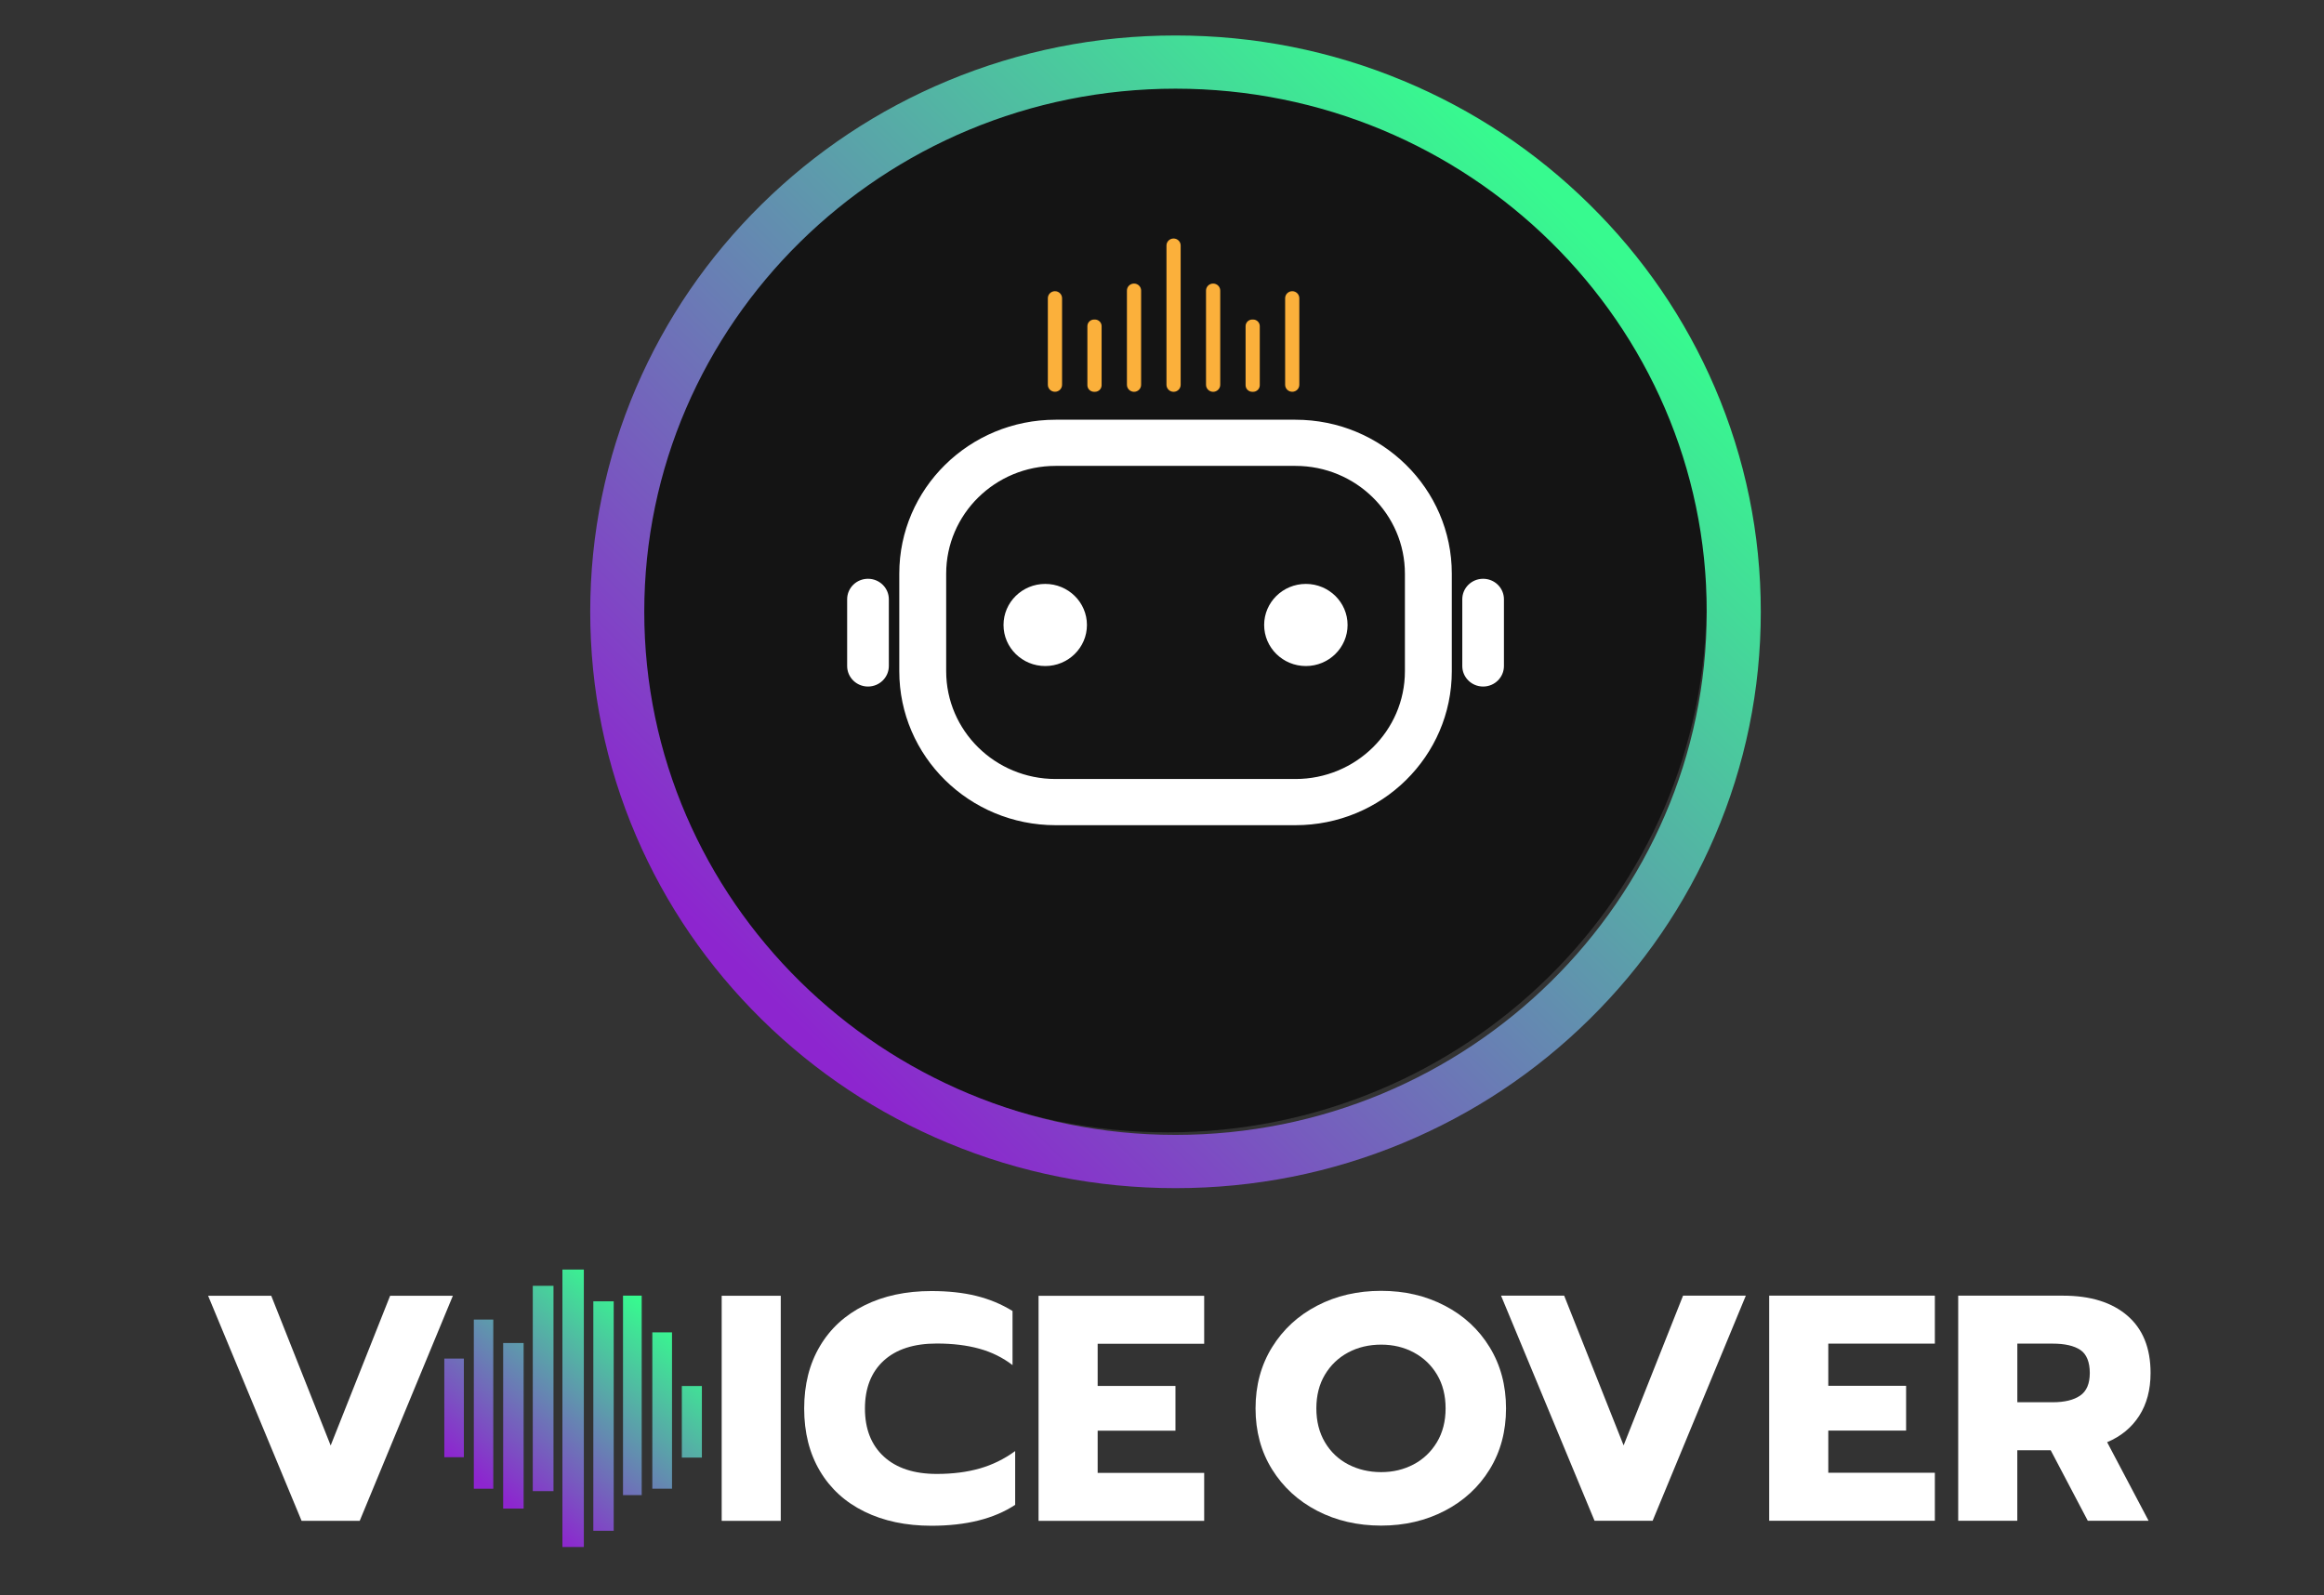 <svg width="67" height="46" viewBox="0 0 67 46" fill="none" xmlns="http://www.w3.org/2000/svg">
<rect x="0" y="0" width="67" height="46" fill="#333333" stroke="none"/>
<g id="logo bnv premium-02 1">
<g id="Group">
<path id="Vector" d="M49.197 17.354C49.197 8.906 42.243 2.059 33.666 2.059C25.088 2.059 18.134 8.906 18.134 17.354C18.134 25.801 25.088 32.649 33.666 32.649C42.243 32.649 49.197 25.801 49.197 17.354Z" fill="#141414"/>
<path id="Vector_2" d="M33.89 34.258C31.612 34.258 29.402 33.819 27.322 32.952C25.312 32.115 23.507 30.917 21.958 29.391C20.409 27.865 19.192 26.087 18.342 24.109C17.462 22.06 17.016 19.884 17.016 17.641C17.016 15.397 17.462 13.221 18.342 11.172C19.192 9.193 20.409 7.416 21.958 5.891C23.508 4.365 25.312 3.167 27.322 2.33C29.403 1.463 31.612 1.023 33.89 1.023C36.168 1.023 38.378 1.463 40.458 2.33C42.468 3.167 44.272 4.365 45.821 5.891C47.371 7.417 48.587 9.194 49.437 11.172C50.317 13.222 50.763 15.397 50.763 17.641C50.763 19.884 50.317 22.06 49.437 24.109C48.587 26.088 47.371 27.865 45.821 29.391C44.272 30.917 42.467 32.115 40.458 32.952C38.377 33.819 36.168 34.258 33.89 34.258ZM33.89 2.557C25.445 2.557 18.574 9.323 18.574 17.64C18.574 25.956 25.445 32.723 33.89 32.723C42.335 32.723 49.205 25.956 49.205 17.64C49.205 9.323 42.335 2.557 33.89 2.557Z" fill="url(#paint0_linear_1093_7514)"/>
<g id="Group_2">
<g id="Group_3">
<path id="Vector_3" d="M43.358 17.279C43.358 16.952 43.09 16.688 42.758 16.688C42.426 16.688 42.157 16.952 42.157 17.279V19.203C42.157 19.53 42.426 19.795 42.758 19.795C43.09 19.795 43.358 19.53 43.358 19.203V17.279Z" fill="white"/>
<path id="Vector_4" d="M25.625 17.279C25.625 16.952 25.356 16.688 25.024 16.688C24.692 16.688 24.423 16.952 24.423 17.279V19.203C24.423 19.53 24.692 19.795 25.024 19.795C25.356 19.795 25.625 19.53 25.625 19.203V17.279Z" fill="white"/>
<path id="Vector_5" fill-rule="evenodd" clip-rule="evenodd" d="M27.278 16.541V19.353C27.278 21.07 28.691 22.461 30.434 22.461H37.347C39.09 22.461 40.503 21.07 40.503 19.353V16.541C40.503 14.825 39.09 13.433 37.347 13.433H30.434C28.691 13.433 27.278 14.825 27.278 16.541ZM30.434 12.102C27.944 12.102 25.926 14.09 25.926 16.541V19.353C25.926 21.806 27.945 23.793 30.434 23.793H37.347C39.837 23.793 41.855 21.805 41.855 19.353V16.541C41.855 14.089 39.836 12.102 37.347 12.102H30.434Z" fill="white"/>
<path id="Vector_6" d="M36.445 18.02C36.445 18.674 36.984 19.204 37.648 19.204C38.311 19.204 38.85 18.674 38.85 18.02C38.85 17.366 38.311 16.836 37.648 16.836C36.984 16.836 36.445 17.366 36.445 18.02Z" fill="white"/>
<path id="Vector_7" d="M28.931 18.02C28.931 18.674 29.47 19.204 30.134 19.204C30.797 19.204 31.336 18.674 31.336 18.02C31.336 17.366 30.797 16.836 30.134 16.836C29.47 16.836 28.931 17.366 28.931 18.02Z" fill="white"/>
</g>
<g id="Group_4">
<path id="Vector_8" d="M34.038 7.079C34.038 6.967 33.947 6.877 33.834 6.877C33.721 6.877 33.629 6.967 33.629 7.079V11.095C33.629 11.206 33.721 11.297 33.834 11.297C33.947 11.297 34.038 11.206 34.038 11.095V7.079Z" fill="#FBB03B"/>
<path id="Vector_9" d="M32.898 8.378C32.898 8.266 32.807 8.176 32.694 8.176C32.581 8.176 32.489 8.266 32.489 8.378V11.095C32.489 11.206 32.581 11.297 32.694 11.297C32.807 11.297 32.898 11.206 32.898 11.095V8.378Z" fill="#FBB03B"/>
<path id="Vector_10" d="M35.179 8.378C35.179 8.266 35.087 8.176 34.974 8.176C34.861 8.176 34.769 8.266 34.769 8.378V11.095C34.769 11.206 34.861 11.297 34.974 11.297C35.087 11.297 35.179 11.206 35.179 11.095V8.378Z" fill="#FBB03B"/>
<path id="Vector_11" d="M31.565 9.213H31.543C31.436 9.213 31.349 9.298 31.349 9.404V11.107C31.349 11.212 31.436 11.297 31.543 11.297H31.565C31.672 11.297 31.759 11.212 31.759 11.107V9.404C31.759 9.298 31.672 9.213 31.565 9.213Z" fill="#FBB03B"/>
<path id="Vector_12" d="M30.619 8.599C30.619 8.487 30.527 8.396 30.414 8.396C30.301 8.396 30.209 8.487 30.209 8.599V11.094C30.209 11.206 30.301 11.296 30.414 11.296C30.527 11.296 30.619 11.206 30.619 11.094V8.599Z" fill="#FBB03B"/>
<path id="Vector_13" d="M36.125 9.213H36.104C35.996 9.213 35.91 9.298 35.91 9.404V11.107C35.91 11.212 35.996 11.297 36.104 11.297H36.125C36.233 11.297 36.319 11.212 36.319 11.107V9.404C36.319 9.298 36.233 9.213 36.125 9.213Z" fill="#FBB03B"/>
<path id="Vector_14" d="M37.459 8.599C37.459 8.487 37.368 8.396 37.255 8.396C37.142 8.396 37.05 8.487 37.05 8.599V11.094C37.05 11.206 37.142 11.296 37.255 11.296C37.368 11.296 37.459 11.206 37.459 11.094V8.599Z" fill="#FBB03B"/>
</g>
</g>
</g>
<g id="Group_5">
<g id="Group_6">
<path id="Vector_15" d="M6 37.361H7.82L9.533 41.678L11.247 37.361H13.056L10.37 43.851H8.695L6 37.361H6Z" fill="white"/>
<path id="Vector_16" d="M20.806 37.361H22.509V43.851H20.806V37.361Z" fill="white"/>
<path id="Vector_17" d="M24.922 43.584C24.366 43.312 23.938 42.92 23.636 42.41C23.334 41.899 23.184 41.3 23.184 40.613C23.184 39.926 23.334 39.328 23.636 38.817C23.938 38.306 24.366 37.913 24.922 37.638C25.476 37.362 26.12 37.225 26.852 37.225C27.333 37.225 27.763 37.271 28.142 37.364C28.52 37.457 28.87 37.602 29.191 37.8V39.36C28.908 39.143 28.589 38.985 28.233 38.887C27.877 38.788 27.467 38.738 27.005 38.738C26.344 38.738 25.834 38.904 25.474 39.235C25.115 39.566 24.936 40.026 24.936 40.613C24.936 41.201 25.117 41.662 25.479 41.996C25.842 42.33 26.351 42.498 27.005 42.498C27.467 42.498 27.881 42.445 28.247 42.34C28.613 42.235 28.953 42.068 29.267 41.839V43.389C28.658 43.791 27.852 43.992 26.851 43.992C26.119 43.992 25.476 43.856 24.921 43.584H24.922Z" fill="white"/>
<path id="Vector_18" d="M29.941 37.362H34.716V38.745H31.645V39.961H33.888V41.251H31.645V42.468H34.716V43.851H29.941V37.361V37.362Z" fill="white"/>
<g id="Group_7">
<path id="Vector_19" d="M13.373 39.172H12.809V42.016H13.373V39.172Z" fill="url(#paint1_linear_1093_7514)"/>
<path id="Vector_20" d="M14.221 38.047H13.66V42.925H14.221V38.047Z" fill="url(#paint2_linear_1093_7514)"/>
<path id="Vector_21" d="M15.096 38.723H14.506V43.497H15.096V38.723Z" fill="url(#paint3_linear_1093_7514)"/>
<path id="Vector_22" d="M15.957 37.074H15.36V42.994H15.957V37.074Z" fill="url(#paint4_linear_1093_7514)"/>
<path id="Vector_23" d="M19.657 42.027H20.235V39.963H19.657V42.027Z" fill="url(#paint5_linear_1093_7514)"/>
<path id="Vector_24" d="M18.806 42.924H19.374V38.416H18.806V42.924Z" fill="url(#paint6_linear_1093_7514)"/>
<path id="Vector_25" d="M17.961 43.109H18.5V37.357H17.961V43.109Z" fill="url(#paint7_linear_1093_7514)"/>
<path id="Vector_26" d="M17.105 44.137H17.693V37.521H17.105V44.137Z" fill="url(#paint8_linear_1093_7514)"/>
<path id="Vector_27" d="M16.832 36.605H16.214V44.605H16.832V36.605Z" fill="url(#paint9_linear_1093_7514)"/>
</g>
<g id="Group_8">
<path id="Vector_28" d="M37.974 43.561C37.425 43.276 36.992 42.878 36.674 42.368C36.356 41.857 36.197 41.271 36.197 40.608C36.197 39.945 36.356 39.358 36.674 38.844C36.992 38.33 37.425 37.931 37.974 37.646C38.523 37.361 39.137 37.219 39.817 37.219C40.498 37.219 41.103 37.361 41.651 37.646C42.2 37.931 42.632 38.33 42.946 38.844C43.261 39.358 43.418 39.946 43.418 40.608C43.418 41.27 43.261 41.857 42.946 42.368C42.632 42.878 42.2 43.276 41.651 43.561C41.103 43.845 40.492 43.988 39.817 43.988C39.143 43.988 38.523 43.846 37.974 43.561ZM40.752 42.224C41.034 42.075 41.259 41.861 41.426 41.583C41.593 41.305 41.676 40.979 41.676 40.608C41.676 40.237 41.594 39.913 41.431 39.638C41.267 39.362 41.044 39.149 40.761 38.997C40.479 38.845 40.164 38.77 39.818 38.77C39.471 38.77 39.147 38.845 38.865 38.997C38.582 39.149 38.36 39.363 38.196 39.638C38.032 39.913 37.95 40.237 37.95 40.608C37.95 40.979 38.032 41.305 38.196 41.583C38.36 41.861 38.584 42.075 38.87 42.224C39.155 42.372 39.471 42.446 39.818 42.446C40.164 42.446 40.469 42.372 40.752 42.224Z" fill="white"/>
<path id="Vector_29" d="M43.274 37.357H45.094L46.808 41.675L48.522 37.357H50.332L47.645 43.848H45.97L43.274 37.357Z" fill="white"/>
<path id="Vector_30" d="M51.005 37.357H55.781V38.741H52.709V39.957H54.952V41.248H52.709V42.464H55.781V43.848H51.005V37.357Z" fill="white"/>
<path id="Vector_31" d="M56.455 37.358H59.478C60.267 37.358 60.885 37.55 61.331 37.934C61.777 38.318 62 38.869 62 39.586C62 40.069 61.891 40.481 61.673 40.821C61.455 41.161 61.147 41.415 60.748 41.583L61.943 43.848H60.19L59.121 41.815H58.158V43.848H56.454V37.357L56.455 37.358ZM59.179 40.431C59.52 40.431 59.782 40.368 59.969 40.24C60.155 40.114 60.248 39.895 60.248 39.586C60.248 39.277 60.157 39.043 59.974 38.922C59.791 38.801 59.526 38.741 59.179 38.741H58.159V40.431H59.179Z" fill="white"/>
</g>
</g>
</g>
</g>
<defs>
<linearGradient id="paint0_linear_1093_7514" x1="45.544" y1="6.39" x2="22.626" y2="29.202" gradientUnits="userSpaceOnUse">
<stop stop-color="#37FA8F"/>
<stop offset="0.79" stop-color="#7A53C1"/>
<stop offset="1" stop-color="#8D25CF"/>
</linearGradient>
<linearGradient id="paint1_linear_1093_7514" x1="16.812" y1="36.212" x2="12.511" y2="41.659" gradientUnits="userSpaceOnUse">
<stop stop-color="#37FA8F"/>
<stop offset="0.79" stop-color="#7A53C1"/>
<stop offset="1" stop-color="#8D25CF"/>
</linearGradient>
<linearGradient id="paint2_linear_1093_7514" x1="17.264" y1="36.571" x2="12.963" y2="42.018" gradientUnits="userSpaceOnUse">
<stop stop-color="#37FA8F"/>
<stop offset="0.79" stop-color="#7A53C1"/>
<stop offset="1" stop-color="#8D25CF"/>
</linearGradient>
<linearGradient id="paint3_linear_1093_7514" x1="18.097" y1="37.227" x2="13.796" y2="42.675" gradientUnits="userSpaceOnUse">
<stop stop-color="#37FA8F"/>
<stop offset="0.79" stop-color="#7A53C1"/>
<stop offset="1" stop-color="#8D25CF"/>
</linearGradient>
<linearGradient id="paint4_linear_1093_7514" x1="18.064" y1="37.201" x2="13.762" y2="42.649" gradientUnits="userSpaceOnUse">
<stop stop-color="#37FA8F"/>
<stop offset="0.79" stop-color="#7A53C1"/>
<stop offset="1" stop-color="#8D25CF"/>
</linearGradient>
<linearGradient id="paint5_linear_1093_7514" x1="21.119" y1="39.614" x2="16.818" y2="45.061" gradientUnits="userSpaceOnUse">
<stop stop-color="#37FA8F"/>
<stop offset="0.79" stop-color="#7A53C1"/>
<stop offset="1" stop-color="#8D25CF"/>
</linearGradient>
<linearGradient id="paint6_linear_1093_7514" x1="20.441" y1="39.079" x2="16.14" y2="44.526" gradientUnits="userSpaceOnUse">
<stop stop-color="#37FA8F"/>
<stop offset="0.79" stop-color="#7A53C1"/>
<stop offset="1" stop-color="#8D25CF"/>
</linearGradient>
<linearGradient id="paint7_linear_1093_7514" x1="19.703" y1="38.497" x2="15.402" y2="43.945" gradientUnits="userSpaceOnUse">
<stop stop-color="#37FA8F"/>
<stop offset="0.79" stop-color="#7A53C1"/>
<stop offset="1" stop-color="#8D25CF"/>
</linearGradient>
<linearGradient id="paint8_linear_1093_7514" x1="19.51" y1="38.343" x2="15.209" y2="43.79" gradientUnits="userSpaceOnUse">
<stop stop-color="#37FA8F"/>
<stop offset="0.79" stop-color="#7A53C1"/>
<stop offset="1" stop-color="#8D25CF"/>
</linearGradient>
<linearGradient id="paint9_linear_1093_7514" x1="18.872" y1="37.839" x2="14.571" y2="43.287" gradientUnits="userSpaceOnUse">
<stop stop-color="#37FA8F"/>
<stop offset="0.79" stop-color="#7A53C1"/>
<stop offset="1" stop-color="#8D25CF"/>
</linearGradient>
</defs>
</svg>
